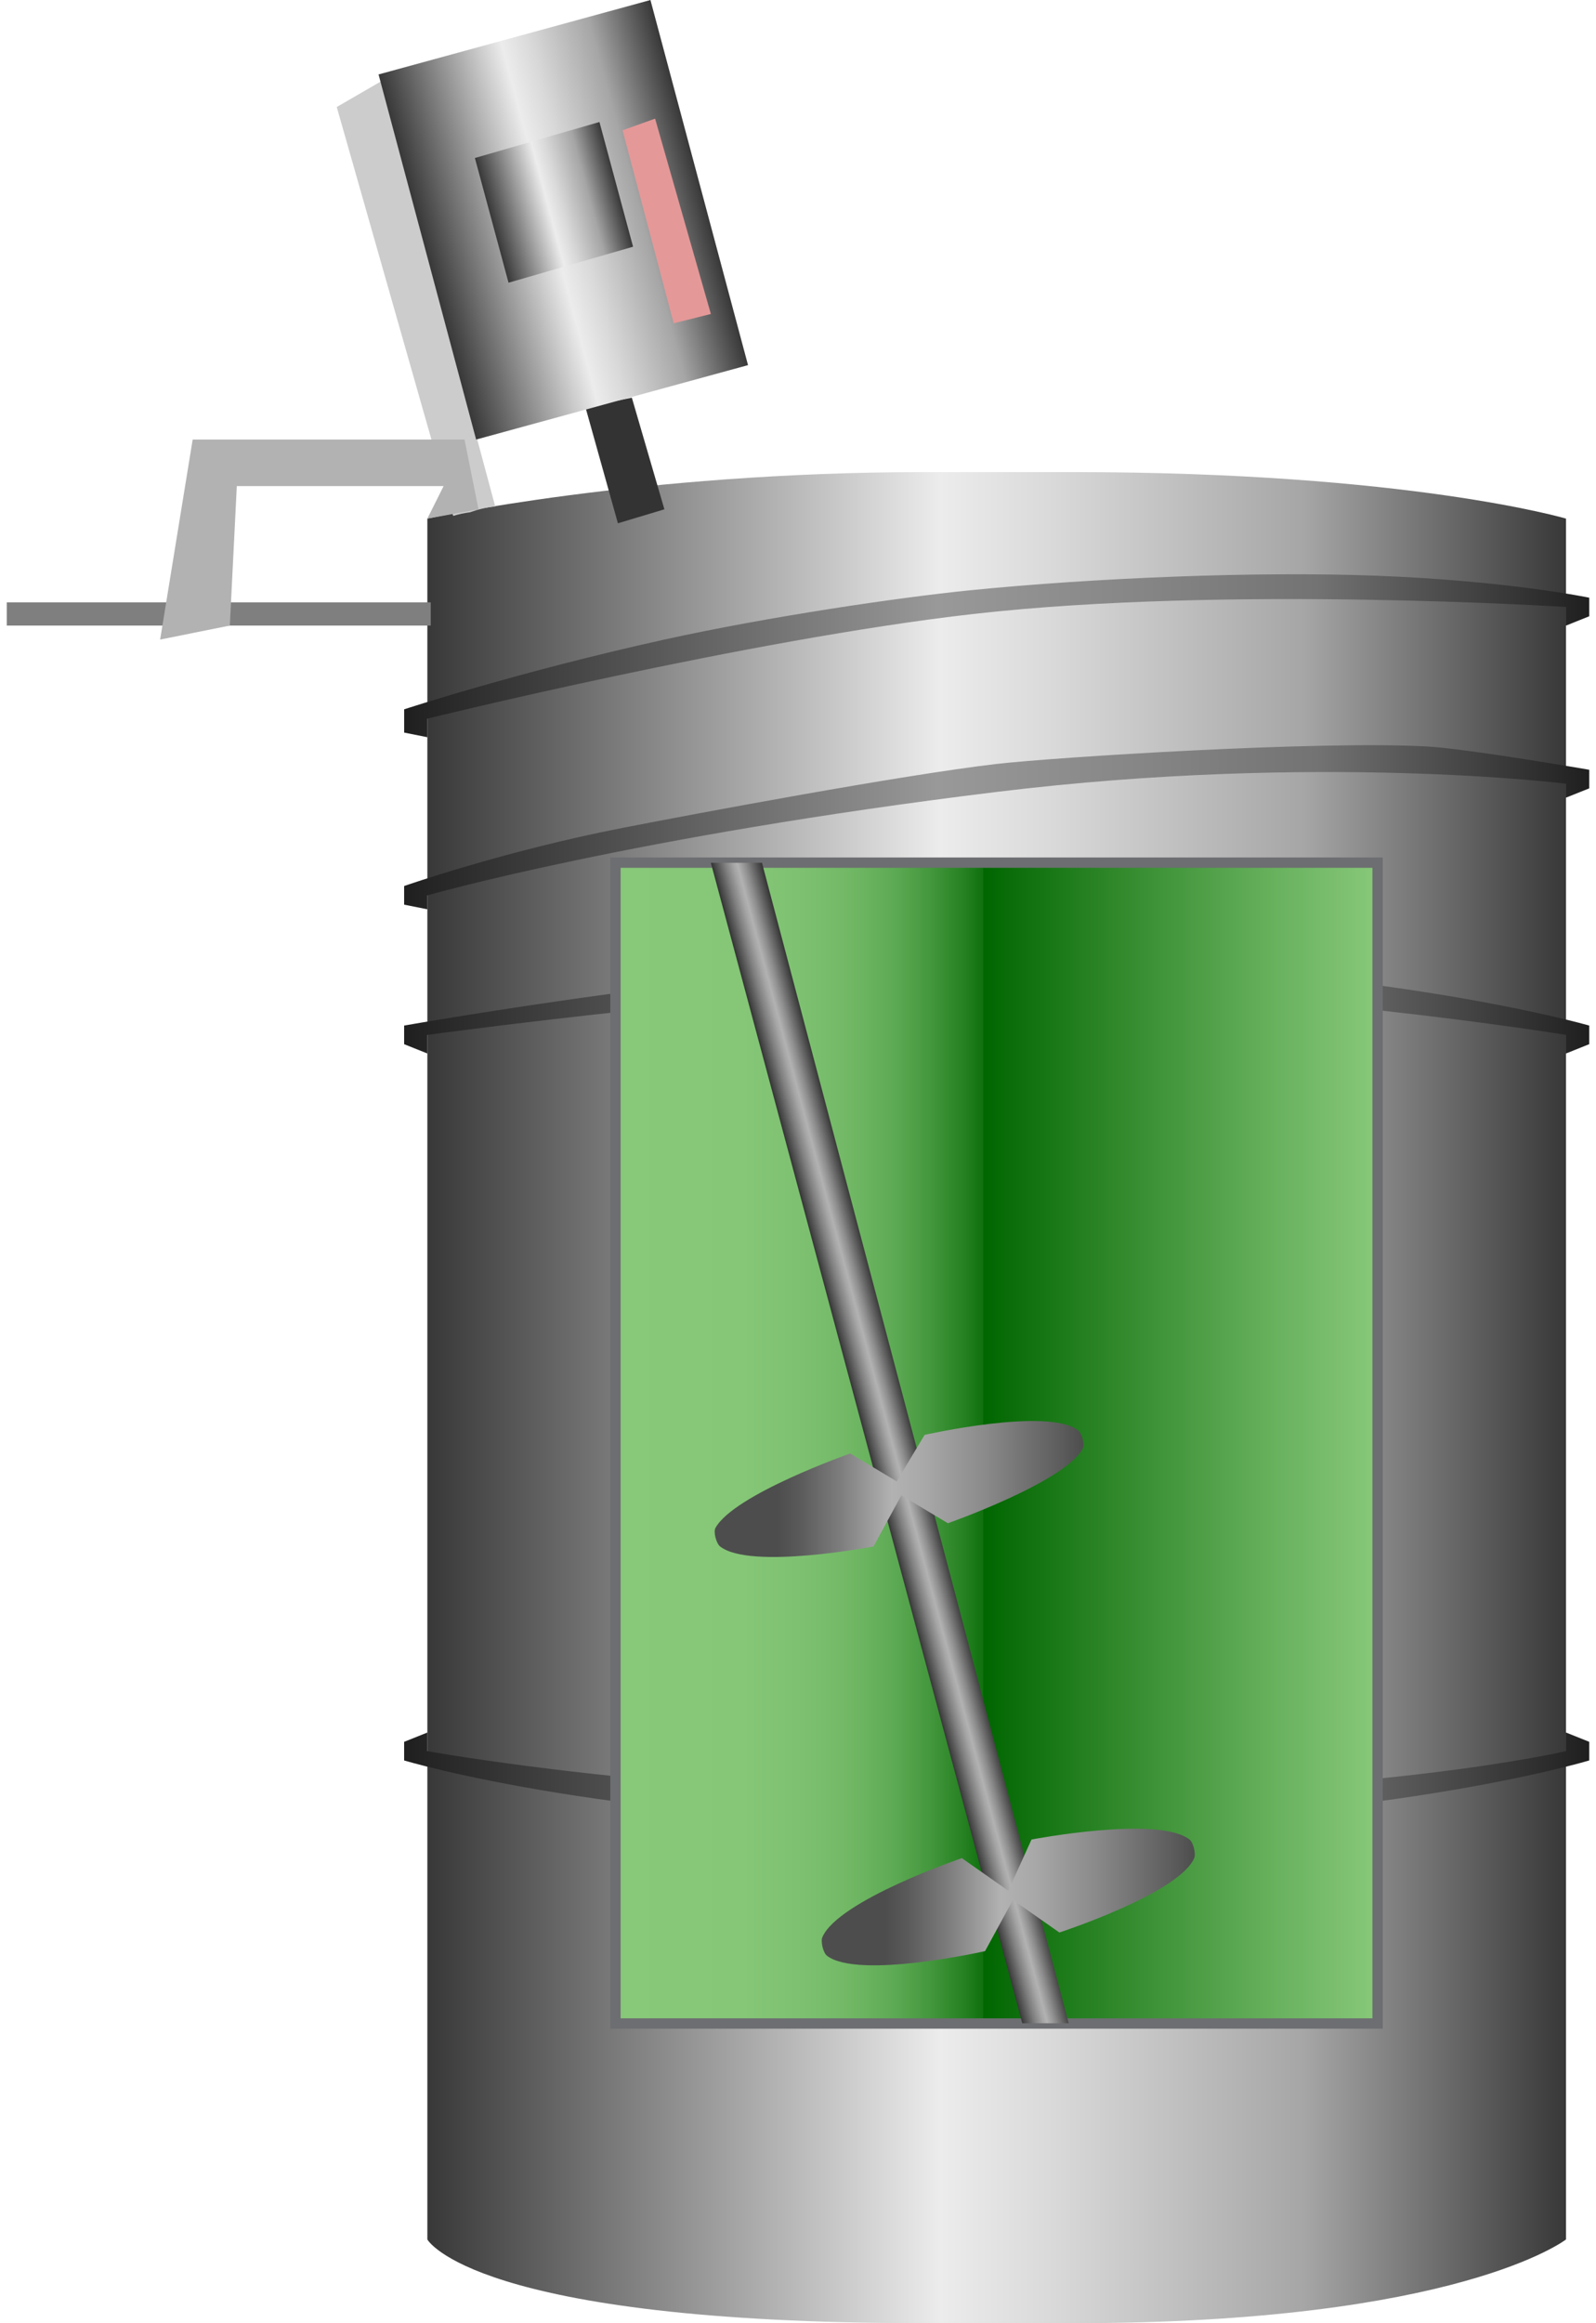 <!DOCTYPE svg PUBLIC "-//W3C//DTD SVG 1.1//EN" "http://www.w3.org/Graphics/SVG/1.1/DTD/svg11.dtd"><svg version="1.1" xmlns="http://www.w3.org/2000/svg" xmlns:xlink="http://www.w3.org/1999/xlink" width="77px" height="112px" viewBox="0 0 76.688 112.5" enable-background="new 0 0 76.688 112.5" xml:space="preserve">
<g id="Group_Tank">
	<linearGradient id="SVGID_1_" gradientUnits="userSpaceOnUse" x1="20.383" y1="67.68" x2="75.561" y2="67.68">
		<stop offset="0" style="stop-color:#383838" />
		<stop offset="0.45" style="stop-color:#ECECEC" />
		<stop offset="0.55" style="stop-color:#D9D9D9" />
		<stop offset="0.76" style="stop-color:#A8A8A8" />
		<stop offset="0.77" style="stop-color:#A6A6A6" />
		<stop offset="1" style="stop-color:#383838" />
	</linearGradient>
	<path fill="url(#SVGID_1_)" d="M75.561,25.113c0,0-7.638-2.252-23.873-2.252c-1.802,0-5.405,0-7.207,0   c-13.888,0-24.099,2.252-24.099,2.252v83.331c0,0,2.211,4.054,24.099,4.054c1.802,0,5.405,0,7.207,0   c18.659,0,23.873-4.054,23.873-4.054V25.113z" />
</g>
<g id="Group_Cable">
	<linearGradient id="SVGID_2_" gradientUnits="userSpaceOnUse" x1="19.257" y1="86.148" x2="76.687" y2="86.148">
		<stop offset="0" style="stop-color:#1F1F1F" />
		<stop offset="0.45" style="stop-color:#999999" />
		<stop offset="0.62" style="stop-color:#868686" />
		<stop offset="0.77" style="stop-color:#737373" />
		<stop offset="1" style="stop-color:#1F1F1F" />
	</linearGradient>
	<path fill="url(#SVGID_2_)" d="M20.383,84.797c0,0,11.96,2.183,27.589,2.183c18.356,0,27.59-2.183,27.59-2.183v-0.901l1.126,0.45   v0.901c0,0-10.359,3.153-28.715,3.153c-18.356,0-28.716-3.153-28.716-3.153v-0.901l1.126-0.45V84.797z" />
	<linearGradient id="SVGID_3_" gradientUnits="userSpaceOnUse" x1="19.257" y1="48.762" x2="76.687" y2="48.762">
		<stop offset="0" style="stop-color:#1F1F1F" />
		<stop offset="0.45" style="stop-color:#999999" />
		<stop offset="0.62" style="stop-color:#868686" />
		<stop offset="0.77" style="stop-color:#737373" />
		<stop offset="1" style="stop-color:#1F1F1F" />
	</linearGradient>
	<path fill="url(#SVGID_3_)" d="M20.383,50.113c0,0,17.377-2.361,27.044-2.361c13.583,0,28.135,2.361,28.135,2.361v0.901   l1.126-0.451v-0.901c0,0-10.928-3.153-28.716-3.153c-10.878,0-28.715,3.153-28.715,3.153v0.901l1.126,0.451V50.113z" />
	<linearGradient id="SVGID_4_" gradientUnits="userSpaceOnUse" x1="19.257" y1="40.059" x2="76.687" y2="40.059">
		<stop offset="0" style="stop-color:#1F1F1F" />
		<stop offset="0.45" style="stop-color:#999999" />
		<stop offset="0.62" style="stop-color:#868686" />
		<stop offset="0.77" style="stop-color:#737373" />
		<stop offset="1" style="stop-color:#1F1F1F" />
	</linearGradient>
	<path fill="url(#SVGID_4_)" d="M20.383,43.356c0,0,9.969-2.856,27.59-5.008c15.6-1.905,27.589-0.397,27.589-0.397v0.675l1.126-0.45   v-0.901c0,0-5.866-1.014-7.844-1.126c-5.214-0.296-18.095,0.523-20.871,0.844c-4.567,0.529-14.527,2.394-18.131,3.097   c-5.779,1.128-10.585,2.815-10.585,2.815v0.901l1.126,0.225V43.356z" />
	<linearGradient id="SVGID_5_" gradientUnits="userSpaceOnUse" x1="19.257" y1="31.753" x2="76.687" y2="31.753">
		<stop offset="0" style="stop-color:#1F1F1F" />
		<stop offset="0.45" style="stop-color:#999999" />
		<stop offset="0.62" style="stop-color:#868686" />
		<stop offset="0.77" style="stop-color:#737373" />
		<stop offset="1" style="stop-color:#1F1F1F" />
	</linearGradient>
	<path fill="url(#SVGID_5_)" d="M20.383,34.798c0,0,15.54-3.829,26.461-5.067c12.276-1.393,28.718-0.338,28.718-0.338v0.901   l1.126-0.451v-0.9c0,0-3.939-0.824-10.359-1.067c-5.727-0.217-13.602,0.103-19.651,0.708c-3.445,0.345-9.795,1.28-14.808,2.386   c-7.112,1.571-12.612,3.378-12.612,3.378v1.126l1.126,0.225V34.798z" />
	<path fill="#7F7F7F" d="M20.546,30.293H0v-1.126h20.546V30.293z" />
</g>
<g id="Group_Support">
	<path fill="#CCCCCC" d="M22.452,24.806c0.375-0.134,0.775-0.238,1.22-0.279L18.131,3.943l-2.14,1.239l5.643,19.8   C21.89,24.902,22.165,24.845,22.452,24.806z" />
	<path fill="#B2B2B2" d="M10.81,30.293l0.338-6.756h10.022l-0.788,1.576l2.478-0.45l-0.676-3.378H9.009l-1.576,9.685L10.81,30.293z" />
</g>
<g id="Group_TankBody">
	<linearGradient id="SVGID_6_" gradientUnits="userSpaceOnUse" x1="29.616" y1="69.876" x2="47.972" y2="69.876">
		<stop offset="0" style="stop-color:#87C879" />
		<stop offset="0.33" style="stop-color:#85C677" />
		<stop offset="0.49" style="stop-color:#7DC170" />
		<stop offset="0.62" style="stop-color:#70B764" />
		<stop offset="0.73" style="stop-color:#5DAA54" />
		<stop offset="0.82" style="stop-color:#45983E" />
		<stop offset="0.91" style="stop-color:#278223" />
		<stop offset="0.99" style="stop-color:#046904" />
		<stop offset="1" style="stop-color:#006600" />
	</linearGradient>
	<path fill="url(#SVGID_6_)" d="M29.616,41.78h18.356v56.192H29.616V41.78z" />
	<linearGradient id="SVGID_7_" gradientUnits="userSpaceOnUse" x1="66.328" y1="69.876" x2="47.322" y2="69.876">
		<stop offset="0" style="stop-color:#87C879" />
		<stop offset="0.28" style="stop-color:#65AF5B" />
		<stop offset="0.89" style="stop-color:#10710E" />
		<stop offset="1" style="stop-color:#006600" />
	</linearGradient>
	<path fill="url(#SVGID_7_)" d="M47.322,41.78h19.006v56.192H47.322V41.78z" />
	<rect x="29.498" y="41.773" fill="none" stroke="#6D6E71" stroke-width="0.5" width="36.934" height="56.213" />
</g>
<g id="Group_Mixer">
	<path fill="#333333" d="M28.04,19.708l2.252-0.45l1.577,5.405l-2.253,0.676L28.04,19.708z" />
	<linearGradient id="SVGID_8_" gradientUnits="userSpaceOnUse" x1="41.725" y1="70.161" x2="44.037" y2="69.542">
		<stop offset="0" style="stop-color:#333333" />
		<stop offset="0.06" style="stop-color:#464646" />
		<stop offset="0.27" style="stop-color:#808080" />
		<stop offset="0.43" style="stop-color:#A5A5A5" />
		<stop offset="0.51" style="stop-color:#B2B2B2" />
		<stop offset="0.67" style="stop-color:#8D8D8D" />
		<stop offset="1" style="stop-color:#333333" />
	</linearGradient>
	<path fill="url(#SVGID_8_)" d="M34.121,41.78h2.478l14.864,56.192h-2.252L34.121,41.78z" />
</g>
<g id="Group_Mixing_Blade">
	<linearGradient id="SVGID_9_" gradientUnits="userSpaceOnUse" x1="39.496" y1="91.861" x2="57.573" y2="91.861">
		<stop offset="0.17" style="stop-color:#4D4D4D" />
		<stop offset="0.23" style="stop-color:#5A5A5A" />
		<stop offset="0.34" style="stop-color:#7D7D7D" />
		<stop offset="0.48" style="stop-color:#B2B2B2" />
		<stop offset="0.57" style="stop-color:#A8A8A8" />
		<stop offset="0.73" style="stop-color:#8B8B8B" />
		<stop offset="0.94" style="stop-color:#5C5C5C" />
		<stop offset="1" style="stop-color:#4D4D4D" />
	</linearGradient>
	<path fill="url(#SVGID_9_)" d="M51.012,93.58l-2.253-1.576l-1.351,2.477c0,0-6.133,1.385-7.658,0.226   c-0.185-0.141-0.316-0.688-0.225-0.901c0.765-1.785,6.757-3.828,6.757-3.828l2.252,1.576l1.126-2.477c0,0,6.147-1.177,7.657,0   c0.183,0.143,0.317,0.688,0.226,0.9C56.801,91.688,51.012,93.58,51.012,93.58z" />
	<linearGradient id="SVGID_10_" gradientUnits="userSpaceOnUse" x1="34.308" y1="72.103" x2="52.178" y2="72.103">
		<stop offset="0.17" style="stop-color:#4D4D4D" />
		<stop offset="0.23" style="stop-color:#5A5A5A" />
		<stop offset="0.34" style="stop-color:#7D7D7D" />
		<stop offset="0.48" style="stop-color:#B2B2B2" />
		<stop offset="0.57" style="stop-color:#A8A8A8" />
		<stop offset="0.73" style="stop-color:#8B8B8B" />
		<stop offset="0.94" style="stop-color:#5C5C5C" />
		<stop offset="1" style="stop-color:#4D4D4D" />
	</linearGradient>
	<path fill="url(#SVGID_10_)" d="M45.607,73.761l-2.253-1.351l-1.351,2.477c0,0-5.968,1.144-7.433,0   c-0.183-0.143-0.337-0.697-0.225-0.9c0.904-1.631,6.531-3.604,6.531-3.604l2.252,1.352l1.352-2.253c0,0,5.949-1.346,7.432-0.226   c0.186,0.141,0.339,0.698,0.226,0.901C51.234,71.789,45.607,73.761,45.607,73.761z" />
</g>
<g id="Group_Motor">
	<linearGradient id="SVGID_11_" gradientUnits="userSpaceOnUse" x1="20.369" y1="12.411" x2="33.57" y2="8.873">
		<stop offset="0" style="stop-color:#383838" />
		<stop offset="0.45" style="stop-color:#ECECEC" />
		<stop offset="0.55" style="stop-color:#D9D9D9" />
		<stop offset="0.76" style="stop-color:#A8A8A8" />
		<stop offset="0.77" style="stop-color:#A6A6A6" />
		<stop offset="1" style="stop-color:#383838" />
	</linearGradient>
	<path fill="url(#SVGID_11_)" d="M31.193,0.001l4.729,17.68l-13.176,3.604l-4.729-17.68L31.193,0.001" />
</g>
<g id="Group_Sticker">
	<linearGradient id="SVGID_12_" gradientUnits="userSpaceOnUse" x1="23.48" y1="10.612" x2="29.558" y2="8.984">
		<stop offset="0" style="stop-color:#383838" />
		<stop offset="0.45" style="stop-color:#ECECEC" />
		<stop offset="0.55" style="stop-color:#D9D9D9" />
		<stop offset="0.76" style="stop-color:#A8A8A8" />
		<stop offset="0.77" style="stop-color:#A6A6A6" />
		<stop offset="1" style="stop-color:#383838" />
	</linearGradient>
	<path fill="url(#SVGID_12_)" d="M28.722,5.908l1.629,6.039l-6.035,1.743l-1.63-6.039L28.722,5.908z" />
</g>
<g id="Group_RedSticker">
	<path fill="#E59898" d="M29.842,6.308l1.576-0.563l2.703,9.459l-1.802,0.451L29.842,6.308z" />
</g>
</svg>